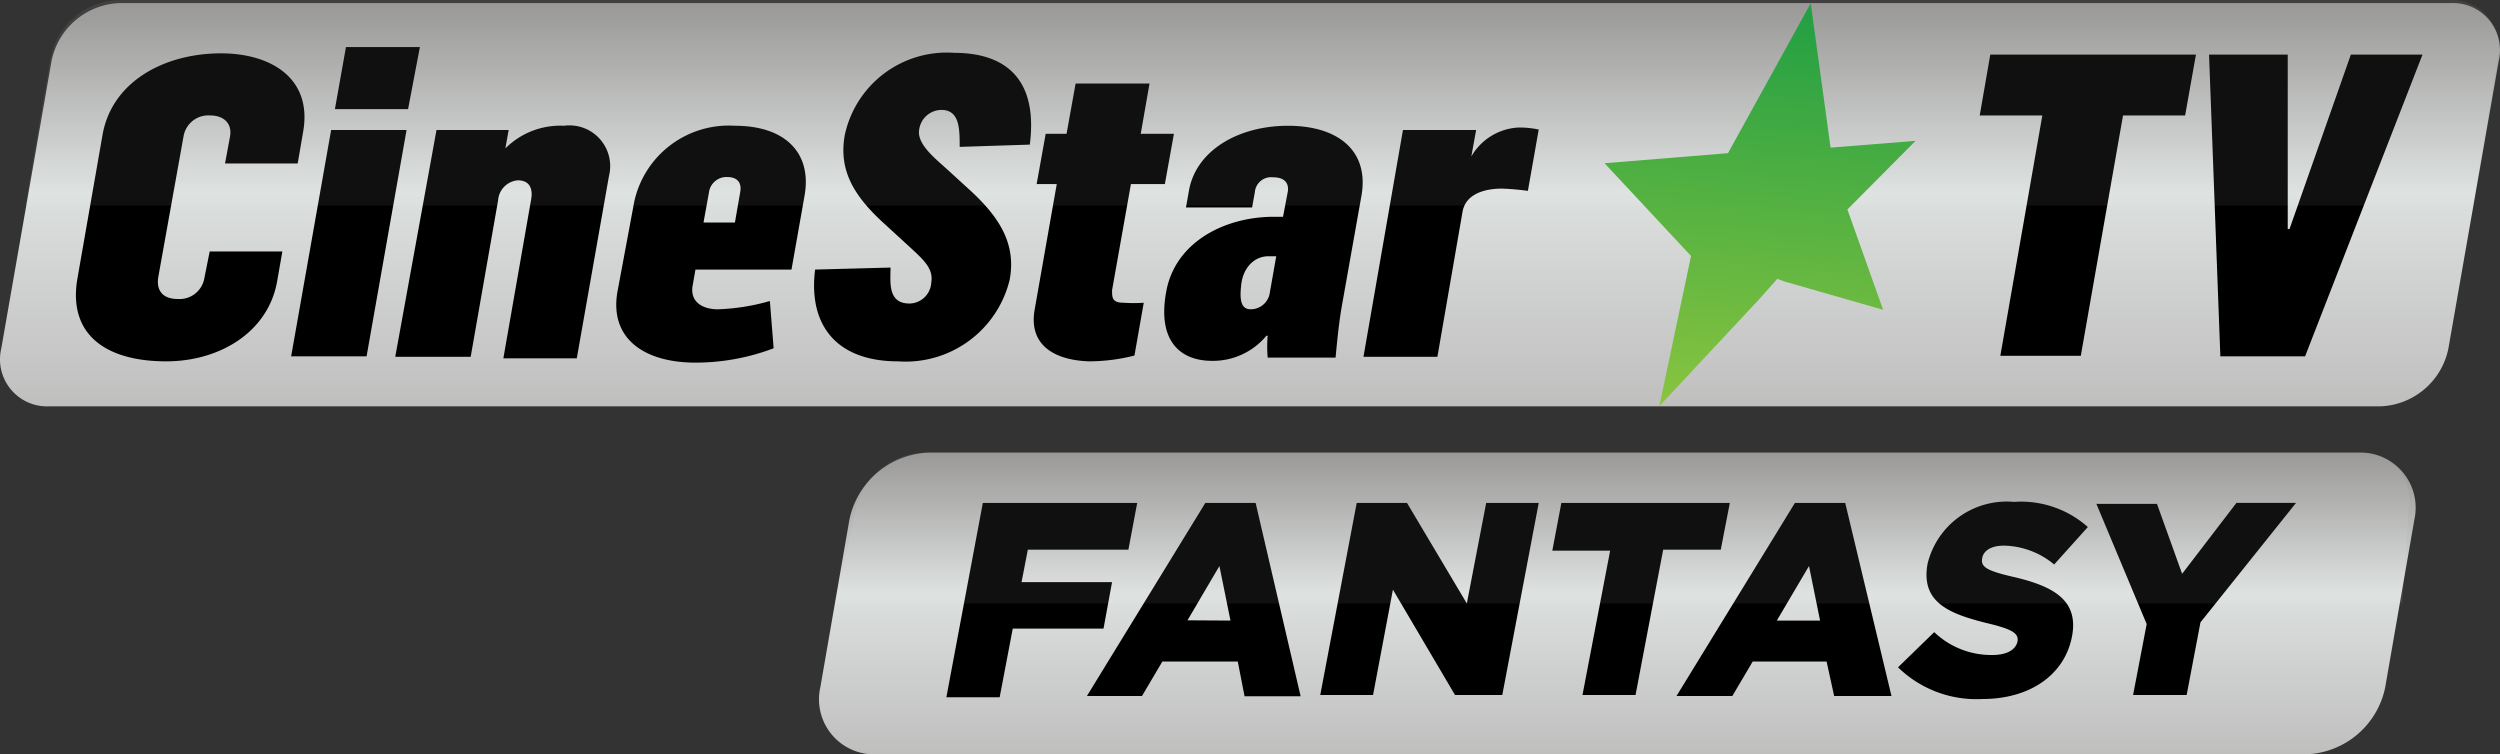 <svg data-name="Layer 2" version="1.1" viewBox="0 0 795.38 240" xmlns="http://www.w3.org/2000/svg" xmlns:xlink="http://www.w3.org/1999/xlink">
 <rect x="0" y="0" width="795.38" height="240" fill="#333333" stroke="none"/>
 <defs>
  <linearGradient id="a" x1="76.94" x2="76.94" y1="8.76" y2="-.12" gradientUnits="userSpaceOnUse">
   <stop stop-color="#fff" offset="0"/>
   <stop stop-color="#fff" offset="1"/>
  </linearGradient>
  <linearGradient id="g" x1="91.1" x2="91.1" y1="32" y2="19.96" gradientTransform="matrix(7.999 0 0 7.999 -214.14 -15.984)" gradientUnits="userSpaceOnUse">
   <stop stop-color="#bfbfbe" offset="0"/>
   <stop stop-color="#dce0df" offset=".53"/>
   <stop stop-color="#92918f" offset="1"/>
  </linearGradient>
  <linearGradient id="h" x1="97.3" x2="95.43" y1="2" y2="23.42" gradientTransform="matrix(1 0 -.18 1 57.96 0)" gradientUnits="userSpaceOnUse">
   <stop stop-color="#009345" offset="0"/>
   <stop stop-color="#8bc53f" offset="1"/>
  </linearGradient>
  <linearGradient id="i" x1="91.33" x2="91.33" y1="24.97" y2="18.39" xlink:href="#a"/>
  <linearGradient id="b" x1="76.48" x2="76.48" y1="18.15" y2="2.11" gradientTransform="matrix(7.999,0,0,7.999,-14.497,-15.984)" gradientUnits="userSpaceOnUse">
   <stop stop-color="#bfbfbe" offset="0"/>
   <stop stop-color="#dce0df" offset=".53"/>
   <stop stop-color="#92918f" offset="1"/>
  </linearGradient>
  <linearGradient id="c" x1="76.94" x2="76.94" y1="8.76" y2="-.12" gradientUnits="userSpaceOnUse" xlink:href="#a"/>
 </defs>
 <g transform="translate(-199.64 0)" stroke-width="7.999">
  <path class="cls-3" d="m979.48 0.975h-741.76a22.958 22.958 0 0 0-21.678 18.398l-15.998 91.51a14.958 14.958 0 0 0 15.118 18.398h741.76a22.958 22.958 0 0 0 21.678-18.398l15.998-91.43a14.958 14.958 0 0 0-15.118-18.478z" fill="url(#b)"/>
 </g>
 <g transform="translate(-199.64 0)" stroke-width="7.999">
  <path class="cls-2" d="m849.41 36.731h-19.918l3.36-19.358h65.433l-3.44 19.358h-19.758l-13.439 76.472h-25.597z"/>
  <path class="cls-2" d="m902.45 17.373h25.037v55.514h0.56l19.518-55.514h22.798l-37.356 95.99h-26.957z"/>
  <path class="cls-2" d="m224.28 88.565 7.999-45.755c3.04-16.958 19.758-25.837 37.676-25.837 15.998 0 29.037 7.999 26.157 24.797l-1.76 10.239h-23.118l1.6-8.639c0.72-4.24-2.16-6.639-6.319-6.639a7.999 7.999 0 0 0-8.479 6.639l-7.999 44.555c-0.8 4.399 1.28 7.199 6.159 7.199a7.999 7.999 0 0 0 8.479-6.719l1.68-8.399h23.118l-1.68 9.599c-2.88 15.998-18.158 25.357-35.276 25.357-19.038 0-31.357-8.399-28.237-26.397z"/>
  <path class="cls-2" d="m304.99 41.37h23.997l-12.719 71.992h-23.997zm4.72-26.397h23.518l-3.76 19.758h-23.278z"/>
  <path class="cls-2" d="m338.51 41.37h22.958l-1.04 5.839a24.717 24.717 0 0 1 18.638-7.199 12.959 12.959 0 0 1 14.318 15.998l-10.239 57.994h-23.358l8.879-50.795c0.4-2.48 0-5.839-4.32-5.839a6.879 6.879 0 0 0-6.239 6.399l-8.719 49.755h-23.997z"/>
  <path class="cls-2" d="m396.1 92.725 5.359-28.717a30.797 30.797 0 0 1 31.997-23.997c15.998 0 24.557 8.639 22.158 22.238l-4.16 23.518h-30.557l-0.88 5.04c-0.96 5.199 3.12 7.599 7.999 7.599a67.673 67.673 0 0 0 16.558-2.64l1.2 15.038a69.993 69.993 0 0 1-25.677 4.559c-15.758-0.24-26.637-7.839-23.997-22.638zm37.356-21.918 1.68-9.679c0.56-2.96-0.88-4.8-4.08-4.8a5.599 5.599 0 0 0-5.839 4.8l-1.76 9.679z"/>
  <path class="cls-2" d="m458.97 85.766 23.997-0.64c0 4.399-1.04 11.439 5.999 11.439a7.039 7.039 0 0 0 6.959-6.639c0.8-4.72-2.72-7.519-7.999-12.399l-7.599-6.959c-9.039-8.399-13.919-16.398-11.919-27.597a33.197 33.197 0 0 1 34.876-26.157c14.159 0 26.877 6.399 23.997 29.197l-22.318 0.72c0-5.759 0-11.759-5.839-11.759a7.199 7.199 0 0 0-7.039 6.239c-0.8 4.559 4.8 8.959 8.959 12.719l7.439 6.799c9.599 8.879 14.398 17.198 12.399 28.237a34.076 34.076 0 0 1-35.516 25.997c-19.518 0-28.637-11.439-26.397-29.197z" Googl="true"/>
  <path class="cls-2" d="m528.81 98.564 7.039-39.996h-6.399l2.88-15.998h6.639l2.88-15.998h23.518l-2.8 15.998h10.559l-2.88 15.998h-10.799l-5.999 33.756c0 2.4 0 4 3.76 4a48.475 48.475 0 0 0 6.319 0l-2.96 16.798a59.354 59.354 0 0 1-14.478 1.84c-11.279-0.4-19.198-5.359-17.278-16.398z"/>
  <path class="cls-2" d="m570.64 92.965c2.8-15.998 18.718-23.997 34.236-23.997h2.96l1.52-7.999c0.4-2.56-0.88-4.559-4.639-4.559a5.199 5.199 0 0 0-5.839 4.72l-0.88 4.88h-21.038l0.96-5.439c2.24-12.559 15.518-20.558 31.517-20.558 15.998 0 25.837 7.999 23.358 22.238l-6.319 35.516c-1.12 6.479-1.84 15.438-1.92 15.998h-21.598a40.876 40.876 0 0 1 0-6.959h-0.4a22.078 22.078 0 0 1-17.278 7.999c-10.079 0-17.438-6.239-14.638-21.838zm32.877 0.8 2.16-12.239h-2.48c-4.479 0-7.999 3.6-8.639 8.879-0.64 5.279 0 7.999 3.04 7.999a6.159 6.159 0 0 0 5.919-4.639z"/>
  <path class="cls-2" d="m645.99 41.37h23.278l-1.52 8.399a18.398 18.398 0 0 1 15.038-9.199 29.437 29.437 0 0 1 6.399 0.64l-3.44 19.518a78.712 78.712 0 0 0-8.319-0.72c-5.12 0-11.439 1.52-12.479 7.359l-7.999 46.155h-23.518z"/>
 </g>
 <g class="cls-4" transform="matrix(7.999 0 0 7.999 -214.14 -15.984)" opacity=".25">
  <path class="cls-5" d="m124.21 2h-92.73a2.85 2.85 0 0 0-2.7 2.3l-1 5.87h97.33l1-5.86a1.87 1.87 0 0 0-1.9-2.31z" fill="url(#c)" opacity=".25"/>
 </g>
 <path class="cls-6" d="m733.68 239.99a26.637 26.637 0 0 0 25.197-21.438l9.279-53.354a17.518 17.518 0 0 0-17.678-21.198h-454.99a26.717 26.717 0 0 0-25.277 21.518l-9.199 53.034a17.518 17.518 0 0 0 17.678 21.438z" fill="url(#g)" stroke-width="7.999"/>
 <polygon class="cls-7" transform="matrix(7.999 0 0 7.999 -214.14 -15.984)" points="97.46 13.09 96.73 13.91 92.77 18.15 94.03 12.18 90.59 8.49 95.5 8.09 98.79 2.13 99.58 7.87 102.96 7.6 100.25 10.33 101.67 14.32 97.73 13.19" fill="url(#h)" fill-rule="evenodd"/>
 <g transform="translate(-199.64 0)" stroke-width="7.999">
  <path class="cls-2" d="m512.33 160h49.115l-2.8 14.878h-31.997l-2 10.319h28.797l-2.72 14.798h-28.877l-4.16 21.838h-16.958z"/>
  <path class="cls-2" d="m583.12 160h15.998l14.318 61.514h-17.838l-2.16-11.039h-23.997l-6.479 10.959h-17.518zm7.999 37.436-3.52-17.358-10.159 17.278z"/>
  <path class="cls-2" d="m631.28 160h15.998l19.038 31.997 6.159-31.997h16.718l-11.599 61.114h-15.038l-19.758-33.516-6.319 33.516h-16.798z"/>
  <path class="cls-2" d="m711.91 175.2h-18.398l2.88-15.198h53.594l-2.88 14.878h-18.318l-8.799 46.235h-16.878z"/>
  <path class="cls-2" d="m770.7 160h15.998l14.718 61.434h-18.238l-2.4-10.959h-23.518l-6.479 10.959h-17.758zm7.999 37.436-3.52-17.358-10.239 17.358z"/>
  <path class="cls-2" d="m803.5 212.31 11.519-11.199a26.237 26.237 0 0 0 18.478 7.279c4.479 0 7.279-1.52 7.999-4.16 0.48-2.56-1.2-3.92-9.119-5.839-12.479-3.04-21.838-6.639-19.438-19.198a25.917 25.917 0 0 1 27.437-19.518 31.997 31.997 0 0 1 23.518 7.999l-10.719 11.919a25.677 25.677 0 0 0-15.998-5.999c-4.16 0-6.479 1.68-6.879 3.92-0.56 2.8 1.28 4 9.439 5.919 13.439 3.04 21.278 7.599 19.118 19.038-2.4 12.479-13.679 19.918-28.477 19.918a35.756 35.756 0 0 1-26.877-10.079z"/>
  <path class="cls-2" d="m882.61 198.55-15.998-38.236h19.278l7.999 22.238 17.278-22.558h18.958l-30.397 37.996-4.399 23.118h-17.038z"/>
 </g>
 <g class="cls-4" transform="matrix(7.999 0 0 7.999 -214.14 -15.984)" opacity=".25">
  <path class="cls-8" d="m120.7 20h-57.19a2.87 2.87 0 0 0-2.71 2.3l-0.8 3.7h62.33l0.24-3.75a1.88 1.88 0 0 0-1.87-2.25z" fill="url(#i)" opacity=".25"/>
 </g>
</svg>

